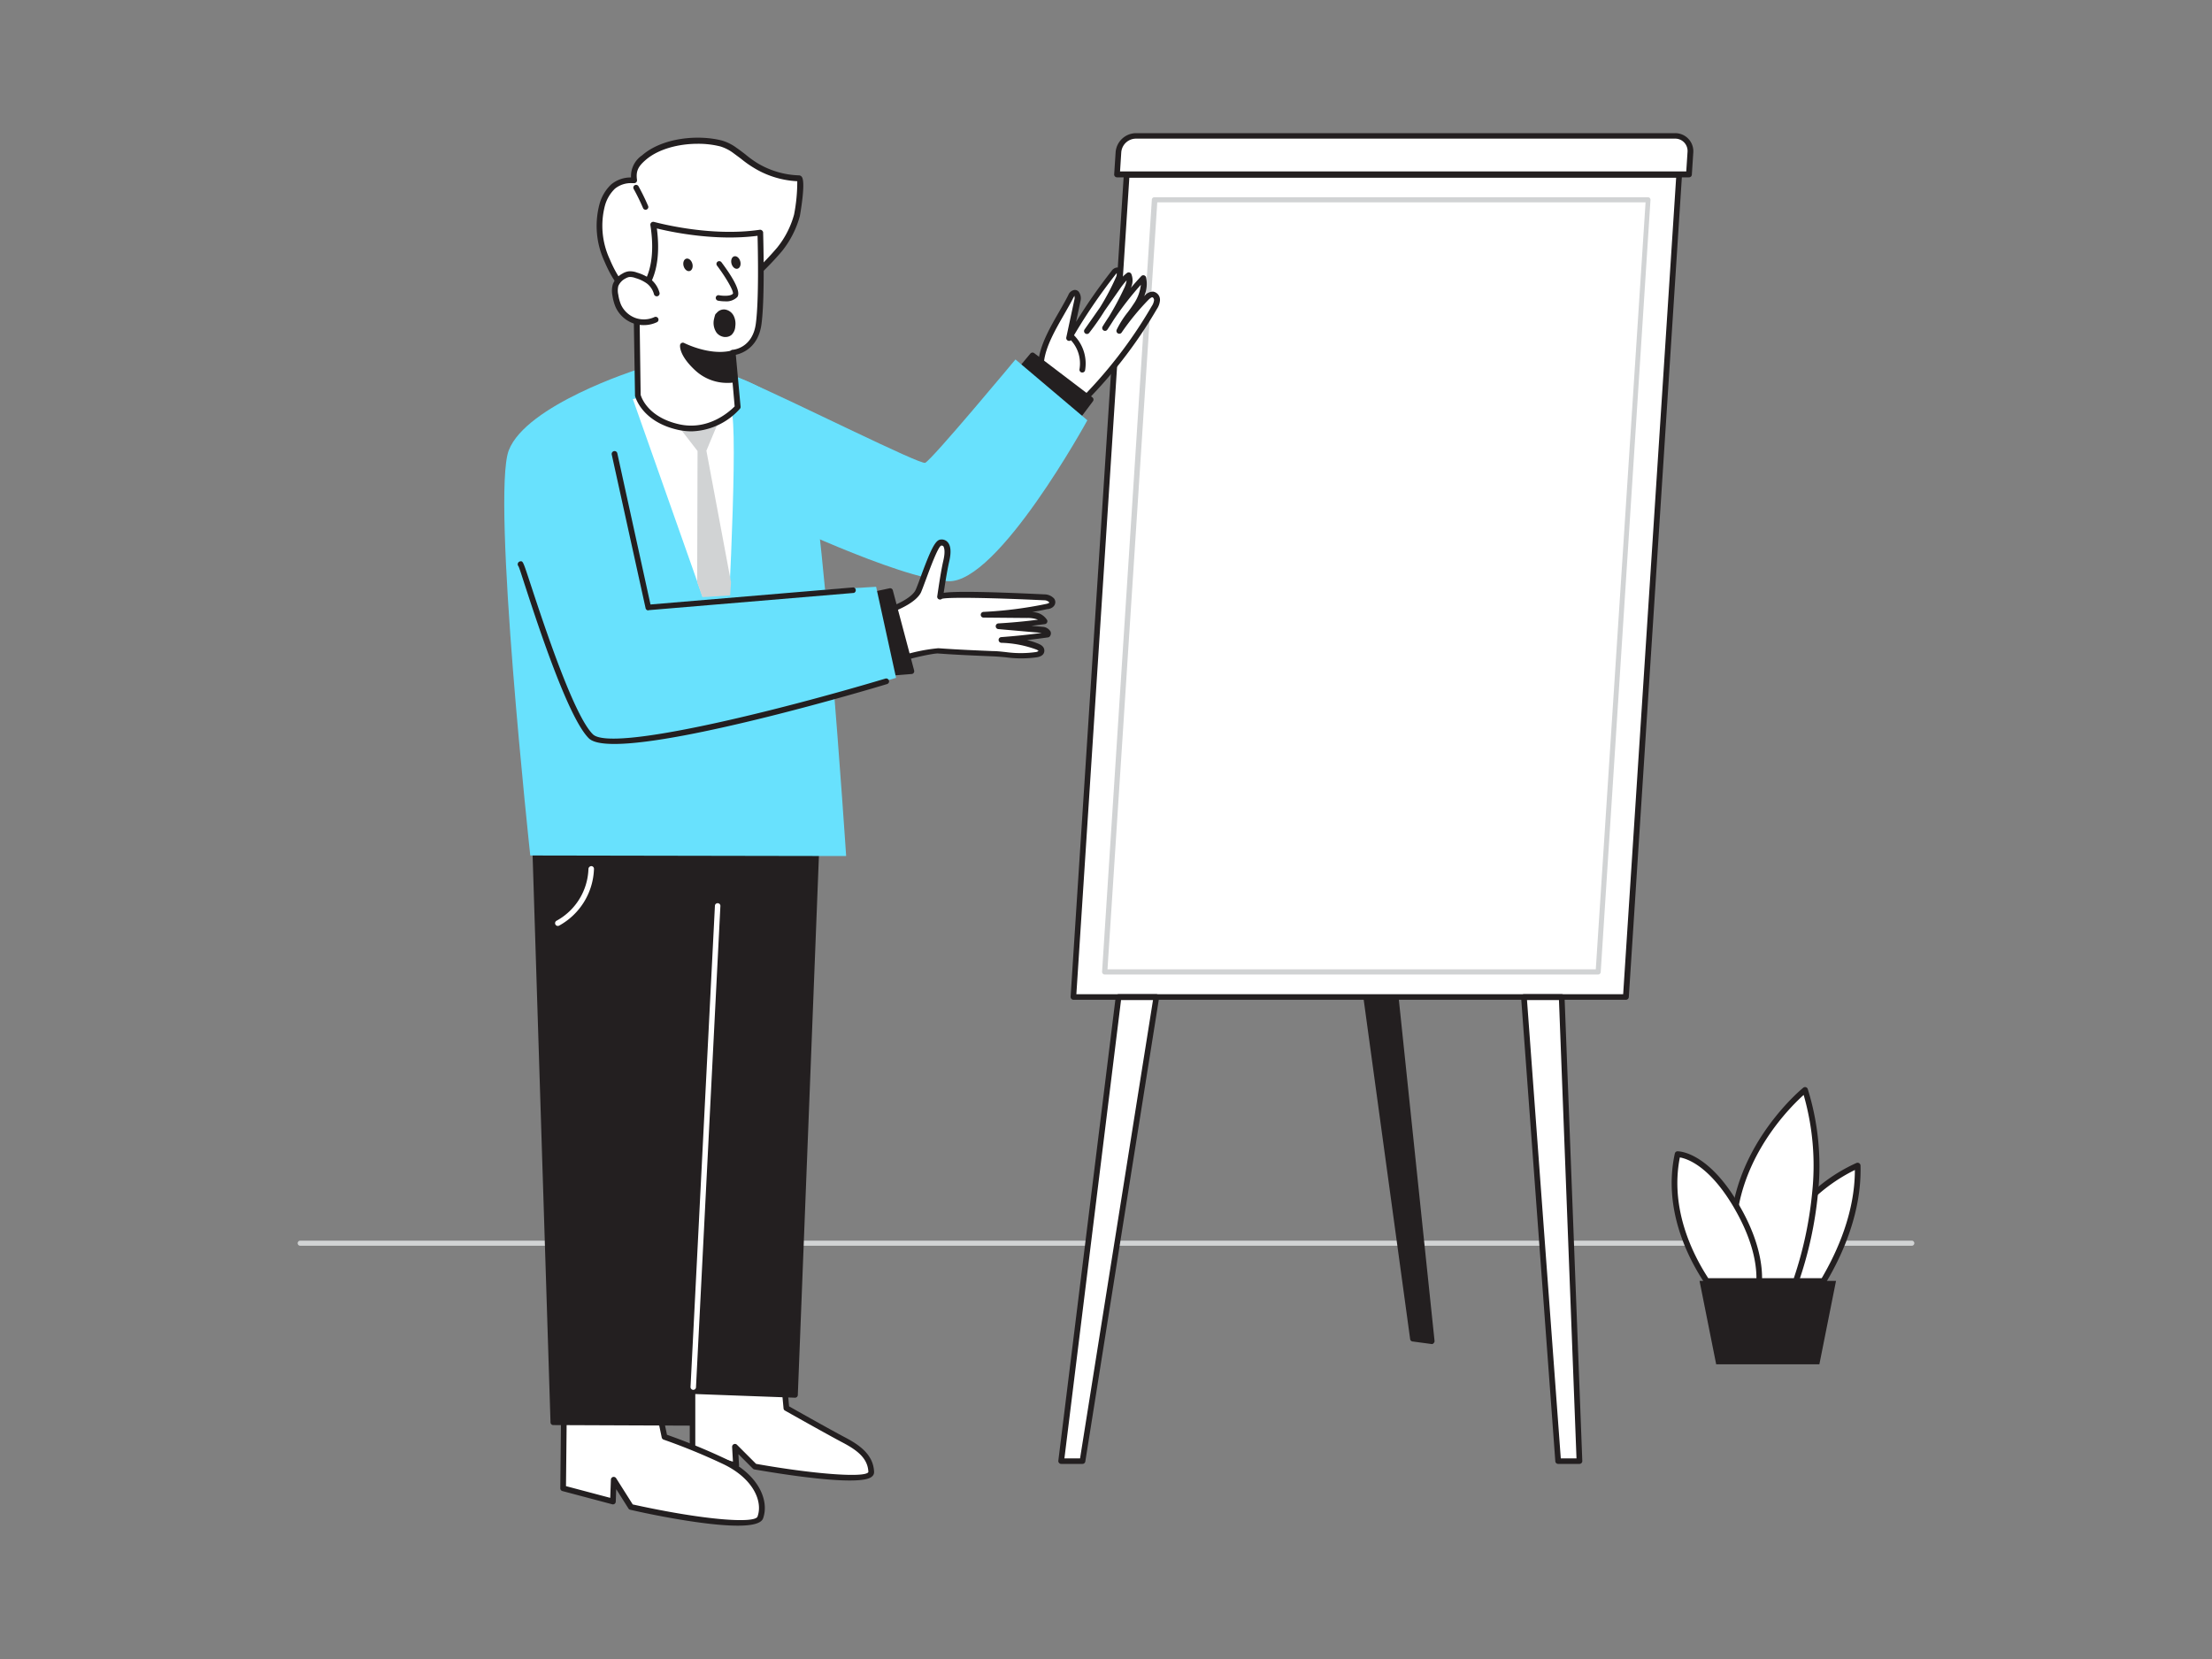 <svg xmlns="http://www.w3.org/2000/svg" viewBox="0 0 400 300"><rect x="0" y="0" width="400" height="300" fill="#808080" stroke="none"/><g id="_010" data-name="010"><path d="M345.71,225.27H54.29a.46.46,0,1,1,0-.92H345.71a.46.46,0,0,1,0,.92Z" fill="#d1d3d4"/><polyline points="245.99 173 255.45 242.08 258.96 242.55 251.6 172.3 243.54 173" fill="#231f20"/><path d="M259,243.05h-.07l-3.5-.47a.49.49,0,0,1-.43-.42l-9.42-68.82-2,.17A.52.52,0,0,1,243,173a.49.49,0,0,1,.46-.53l8.06-.71a.52.52,0,0,1,.54.45l7.35,70.25a.49.49,0,0,1-.15.41A.48.48,0,0,1,259,243.05Zm-3.07-1.41,2.51.33-7.24-69.13-4.63.4Z" fill="#231f20"/><polygon points="203.73 31.61 303.65 31.61 294.03 180.27 194.12 180.27 203.73 31.61" fill="#fff"/><path d="M294,180.79H194.12a.52.52,0,0,1-.38-.17.49.49,0,0,1-.14-.38l9.62-148.66a.51.51,0,0,1,.51-.48h99.92a.51.51,0,0,1,.51.55L294.54,180.3A.52.52,0,0,1,294,180.79Zm-99.36-1h98.88L303.1,32.13H204.22Z" fill="#231f20"/><polygon points="208.79 36.13 298.01 36.13 288.98 175.75 199.75 175.75 208.79 36.13" fill="#fff"/><path d="M289,176.22H199.75a.46.46,0,0,1-.33-.15.48.48,0,0,1-.13-.34l9-139.63a.45.45,0,0,1,.46-.43H298a.48.48,0,0,1,.34.14.5.5,0,0,1,.12.35l-9,139.62A.47.47,0,0,1,289,176.22Zm-88.73-.93h88.3l9-138.7h-88.3Z" fill="#d1d3d4"/><path d="M205.39,24.6h97.52a2.73,2.73,0,0,1,2.76,2.95l-.26,4H202l.25-4A3.2,3.2,0,0,1,205.39,24.6Z" fill="#fff"/><path d="M305.41,32.07H202a.53.53,0,0,1-.38-.16.5.5,0,0,1-.14-.39l.26-4a3.73,3.73,0,0,1,3.66-3.44h97.52a3.27,3.27,0,0,1,3.28,3.51l-.26,4A.52.52,0,0,1,305.41,32.07ZM202.54,31H304.93l.23-3.52a2.23,2.23,0,0,0-2.25-2.41H205.39a2.68,2.68,0,0,0-2.63,2.48Z" fill="#231f20"/><polygon points="202.27 180.3 191.89 264.2 195.75 264.2 209.1 180.3 202.27 180.3" fill="#fff"/><path d="M195.75,264.72h-3.86a.48.48,0,0,1-.38-.18.49.49,0,0,1-.13-.4l10.38-83.9a.52.52,0,0,1,.51-.46h6.83a.54.54,0,0,1,.4.18.53.53,0,0,1,.11.42l-13.35,83.9A.52.52,0,0,1,195.75,264.72Zm-3.27-1h2.83l13.19-82.88h-5.78Z" fill="#231f20"/><polygon points="282.41 180.3 285.62 264.2 281.76 264.2 275.57 180.3 282.41 180.3" fill="#fff"/><path d="M285.62,264.72h-3.86a.51.51,0,0,1-.51-.48l-6.19-83.9a.53.53,0,0,1,.13-.39.52.52,0,0,1,.38-.17h6.84a.51.51,0,0,1,.51.5l3.21,83.9a.49.49,0,0,1-.14.38A.52.52,0,0,1,285.62,264.72Zm-3.38-1h2.84l-3.17-82.88h-5.78Z" fill="#231f20"/><path d="M125.24,246.23v16.52l7.89,2.25-.19-3.38,3.56,3.57s21.19,3.8,21.07,1-2.25-4.36-4.92-5.77c-2.87-1.51-10.42-5.77-10.42-5.77l-1.13-12.11" fill="#fff"/><path d="M153.65,267.72c-5.59,0-14.9-1.6-17.24-2a.49.49,0,0,1-.27-.15l-2.61-2.61.11,2a.5.5,0,0,1-.19.43.53.53,0,0,1-.47.1l-7.88-2.25a.53.53,0,0,1-.37-.5V246.23a.52.52,0,1,1,1,0v16.13l6.81,1.95-.15-2.66a.52.52,0,0,1,.31-.5.51.51,0,0,1,.57.11l3.45,3.45c10.54,1.88,19.82,2.56,20.31,1.48-.1-2.44-1.93-3.9-4.65-5.33s-10.36-5.74-10.43-5.78a.49.49,0,0,1-.26-.4l-1.13-12.11a.51.51,0,0,1,.46-.56.52.52,0,0,1,.57.47l1.1,11.83c1.3.74,7.62,4.3,10.17,5.64s5.07,3.09,5.2,6.2a1,1,0,0,1-.39.86C157.11,267.53,155.61,267.72,153.65,267.72Z" fill="#231f20"/><path d="M102,255.29l-.14,13.84,9,2.39.14-3.94,3.09,4.93s22.25,4.93,23.37,1.92-.83-7.41-6.33-10.09a111.44,111.44,0,0,0-11-4.5l-1.27-6" fill="#fff"/><path d="M133.42,275.89c-5.85,0-15.69-2-19.46-2.88a.5.5,0,0,1-.32-.23l-2.21-3.5-.08,2.26a.51.51,0,0,1-.65.48l-9-2.39a.51.51,0,0,1-.38-.5l.14-13.85a.51.51,0,0,1,.52-.51h0a.51.51,0,0,1,.51.52l-.14,13.45,8,2.12.12-3.3a.52.52,0,0,1,.38-.48.53.53,0,0,1,.57.23l3,4.74c13.35,2.94,22.1,3.44,22.56,2.2,1-2.72-.74-6.84-6.08-9.44A111.22,111.22,0,0,0,120,260.33a.54.54,0,0,1-.34-.39l-1.27-6.05a.52.52,0,0,1,.4-.61.51.51,0,0,1,.61.4l1.21,5.77a113,113,0,0,1,10.76,4.43c5.9,2.87,7.78,7.57,6.6,10.74C137.58,275.54,135.84,275.89,133.42,275.89Z" fill="#231f20"/><polygon points="96.81 154.62 100.09 257.2 125.05 257.31 124.77 251.53 143.78 252.24 148.14 140.6 96.81 154.62" fill="#231f20"/><path d="M125.05,257.8h0l-25-.1a.5.5,0,0,1-.5-.48L96.31,154.63a.52.52,0,0,1,.37-.5l51.33-14a.5.5,0,0,1,.44.09.48.48,0,0,1,.19.41l-4.37,111.64a.5.5,0,0,1-.49.48h0l-18.46-.68.25,5.23a.47.47,0,0,1-.14.37A.48.48,0,0,1,125.05,257.8Zm-24.48-1.09,24,.1-.25-5.25a.49.49,0,0,1,.14-.38.46.46,0,0,1,.37-.14l18.51.68,4.32-110.46L97.32,155Z" fill="#231f20"/><path d="M193.64,53.55c.13-.26.3-.55.58-.6.59-.09.73.79.61,1.37l-1.47,6.83a99,99,0,0,1,8-11.86.89.89,0,0,1,.6-.43c.59,0,.58.88.34,1.42a45.15,45.15,0,0,1-5.78,9.64L202,52.08a9.41,9.41,0,0,1,2-2.34,3.26,3.26,0,0,1-.37,2.73,52.58,52.58,0,0,1-3.87,6.81,58,58,0,0,1,6.88-9,6.72,6.72,0,0,1-1.35,5.06,31.29,31.29,0,0,0-3,4.49,44.17,44.17,0,0,1,4.91-6,1.48,1.48,0,0,1,1.12-.59,1,1,0,0,1,.77,1.05,3,3,0,0,1-.49,1.33,83.62,83.62,0,0,1-13.78,17.71c-.33.32-4.76-3.66-5.17-4.11a4.83,4.83,0,0,1-1.49-3.93C188.74,61.34,191.92,57,193.64,53.55Z" fill="#fff"/><path d="M194.88,73.85h0c-1,0-5.43-4.27-5.47-4.31a5.29,5.29,0,0,1-1.62-4.33c.34-2.93,2.13-6.06,3.72-8.81.62-1.09,1.21-2.11,1.69-3.08a1.43,1.43,0,0,1,1-.87.9.9,0,0,1,.85.28,2,2,0,0,1,.34,1.7l-.8,3.77A98.72,98.72,0,0,1,201,49a1.4,1.4,0,0,1,1-.63,1,1,0,0,1,.81.41,1.79,1.79,0,0,1,.15,1.33,6.15,6.15,0,0,1,.85-.76.51.51,0,0,1,.43-.08.53.53,0,0,1,.34.28,3.1,3.1,0,0,1-.09,2.51c.61-.73,1.24-1.43,1.88-2.12a.52.52,0,0,1,.51-.15.51.51,0,0,1,.37.38,5.67,5.67,0,0,1-.33,3.38.23.23,0,0,0,.07-.07,1.94,1.94,0,0,1,1.55-.74,1.49,1.49,0,0,1,1.22,1.57,3.26,3.26,0,0,1-.56,1.57A83.54,83.54,0,0,1,195.3,73.68.68.68,0,0,1,194.88,73.85Zm.07-1h0Zm-.69-19.36s0,.1-.15.32h0c-.5,1-1.09,2-1.73,3.13-1.53,2.67-3.27,5.7-3.59,8.42a4.31,4.31,0,0,0,1.36,3.52,43.5,43.5,0,0,0,4.63,3.89,82.8,82.8,0,0,0,13.49-17.4,2.5,2.5,0,0,0,.42-1.08c0-.25-.15-.51-.31-.53s-.48.23-.69.44a44.43,44.43,0,0,0-4.86,5.93.51.51,0,0,1-.67.16.52.52,0,0,1-.23-.66,17,17,0,0,1,2-3.16c.35-.46.69-.93,1-1.41a7.43,7.43,0,0,0,1.37-3.56,57.15,57.15,0,0,0-4.88,6.29c-.38.61-.77,1.22-1.17,1.81a.5.5,0,0,1-.7.15.52.52,0,0,1-.16-.71c.37-.61.76-1.21,1.16-1.81a52.55,52.55,0,0,0,2.68-5,5.08,5.08,0,0,0,.5-1.53,13.8,13.8,0,0,0-1.29,1.65l-2.67,3.82a45.18,45.18,0,0,1-2.83,4.05.52.52,0,0,1-.83-.62l2.8-4a44.52,44.52,0,0,0,2.93-5.55,1.26,1.26,0,0,0,.09-.68,1,1,0,0,1-.16.21,100,100,0,0,0-8,11.81.51.51,0,0,1-.63.22.52.52,0,0,1-.32-.59l1.46-6.82A1.19,1.19,0,0,0,194.26,53.46Zm-.62.09h0Z" fill="#231f20"/><polygon points="184.32 67.04 186.65 64.25 197.18 72.28 194.19 76.28 184.32 67.04" fill="#231f20"/><path d="M194.19,76.78a.48.48,0,0,1-.34-.14L184,67.4a.5.5,0,0,1,0-.68l2.33-2.79a.51.51,0,0,1,.69-.07l10.52,8a.5.5,0,0,1,.1.7l-3,4a.57.57,0,0,1-.36.2ZM185,67l9.12,8.54,2.37-3.16-9.76-7.44Z" fill="#231f20"/><path d="M132.85,68s.9.4,2.45,1.06c8.65,3.75,31.06,15,32,14.63C168.51,83.17,183.63,65,183.63,65l13,11s-16.15,29.52-25.15,29.1S138.24,93,138.24,93" fill="#68e1fd"/><path d="M161.23,110.17s3.92-1.37,4.79-3.33,2.94-8.6,4-8.76,1.59,1,1,3.31-1.09,6.43-1.1,6.48c.11-.77,17.22,0,18.83.12.68,0,1.6.37,1.44,1-.11.41-.6.57-1,.66a72.57,72.57,0,0,1-11.38,1.44l7.85.06c1.17,0,2.58.15,3.13,1.19q-4.12.59-8.28.83l7.92.69c.52,0,1.23.47.92.89q-4.14.59-8.32.89a20.31,20.31,0,0,1,6.53,1.27c.33.14.7.38.69.73s-.53.63-.95.71c-2.5.48-5.23-.06-7.79-.17-3.31-.14-6.62-.28-9.93-.52-1-.07-8.91,1.53-9,2.7Z" fill="#fff"/><path d="M160.67,120.9h0a.52.52,0,0,1-.48-.54h0c0-.23.56-10.21.56-10.21a.52.52,0,0,1,.35-.46c1-.36,3.85-1.61,4.49-3.05.23-.52.55-1.38.92-2.39,1.7-4.59,2.56-6.53,3.51-6.67a1.44,1.44,0,0,1,1.33.44c.59.64.69,1.81.3,3.5s-.8,4.34-1,5.68c1.75-.25,6.3-.29,18.23.28a2.39,2.39,0,0,1,1.73.75,1.09,1.09,0,0,1,.19.92c-.2.79-1.12,1-1.42,1-.92.2-1.85.37-2.78.53a3.17,3.17,0,0,1,2.74,1.42.51.51,0,0,1,0,.48.52.52,0,0,1-.39.28l-2.44.31,2.05.18a1.77,1.77,0,0,1,1.4.83.86.86,0,0,1-.1.87.48.48,0,0,1-.34.21c-1.26.18-2.53.34-3.8.48a12.35,12.35,0,0,1,2.13.7c.85.36,1,.86,1,1.22s-.15,1-1.36,1.2a20.49,20.49,0,0,1-5.64,0c-.77-.07-1.53-.14-2.28-.17-3.06-.13-6.53-.27-9.94-.52-1-.07-7.8,1.44-8.42,2.28A.52.52,0,0,1,160.67,120.9Zm1.06-10.37c-.28,5-.41,7.47-.48,8.69a31.28,31.28,0,0,1,8.43-2c3.39.25,6.85.39,9.91.52.76,0,1.54.1,2.32.18a19.56,19.56,0,0,0,5.35,0,.94.94,0,0,0,.54-.22,1.31,1.31,0,0,0-.39-.24,19.83,19.83,0,0,0-6.36-1.22.52.52,0,0,1-.47-.52.51.51,0,0,1,.48-.51c2.43-.18,4.89-.43,7.31-.76l-7.84-.69a.51.51,0,0,1-.47-.52.51.51,0,0,1,.48-.51c2.38-.14,4.78-.36,7.16-.67a5.37,5.37,0,0,0-2-.31l-7.84-.07a.5.5,0,0,1-.51-.5.52.52,0,0,1,.49-.53,72.77,72.77,0,0,0,11.29-1.43c.56-.11.62-.25.62-.28a1.24,1.24,0,0,0-.95-.39c-10-.48-17.59-.58-18.48-.26a.48.48,0,0,1-.4.12.5.5,0,0,1-.44-.56v0c.15-1,.63-4.43,1.11-6.5.43-1.86.07-2.43,0-2.56a.42.42,0,0,0-.43-.11c-.58.31-2,4.15-2.68,6-.38,1-.7,1.9-.94,2.45C165.69,108.86,162.73,110.14,161.73,110.53Zm8.78-2.59a.56.56,0,0,1-.16.29.46.46,0,0,0,.16-.29Z" fill="#231f20"/><path d="M115.14,66.86S95.16,73.21,92,81.44s3.89,73.26,3.89,73.26l57.12.1s-4.43-67.25-7.66-76.54S125,64,115.14,66.86Z" fill="#68e1fd"/><path d="M114.44,72.17l16.81,47.63s2.17-37.59,1.18-44.77S114.44,72.17,114.44,72.17Z" fill="#fff"/><polygon points="121.95 76.15 126.14 81.56 126.07 105.28 131.25 119.8 132.19 105.28 127.74 81.5 130.12 75.8 121.95 76.15" fill="#d1d3d4"/><path d="M132.9,27.21c1.31.91,2.58,2.06,3.85,2.76a16.2,16.2,0,0,0,7.69,2.25c.71,0-.19,6.12-.34,6.68a16.81,16.81,0,0,1-3.16,6.2,51.71,51.71,0,0,1-4.35,4.53c-1.93,1.84-5.05,2.32-7.56,2.81-2.22.43-4.57,1.2-6.79,1.44s-4.89.61-6.95-.11c-2.7-1-4.47-4.24-5.52-6.72a14.78,14.78,0,0,1-.87-10,7.28,7.28,0,0,1,1.95-3.31c1.18-1.06,2.4-1,3.83-1.17-.24-1.79.28-2.8,1.72-4.06,3.42-3,9.68-3.69,14-2.56A8.26,8.26,0,0,1,132.9,27.21Z" fill="#fff"/><path d="M118.26,54.7a9.7,9.7,0,0,1-3.14-.44c-2.23-.79-4.19-3.14-5.82-7a15.29,15.29,0,0,1-.89-10.36,7.68,7.68,0,0,1,2.1-3.54,5.52,5.52,0,0,1,3.6-1.27,4.54,4.54,0,0,1,2-4c3.69-3.23,10.21-3.78,14.46-2.67a8.36,8.36,0,0,1,2.67,1.35h0c.5.34,1,.73,1.49,1.1A19,19,0,0,0,137,29.52a15.53,15.53,0,0,0,7.44,2.19A.65.65,0,0,1,145,32c.75,1-.35,7-.36,7.07a17.49,17.49,0,0,1-3.26,6.38A51.77,51.77,0,0,1,137,50c-1.9,1.81-4.74,2.35-7.24,2.83l-.58.12c-.83.16-1.67.37-2.52.58a33.34,33.34,0,0,1-4.32.86l-.5.06A32.57,32.57,0,0,1,118.26,54.7ZM126.17,26c-3.41,0-7.12.92-9.43,2.94-1.4,1.21-1.76,2.06-1.55,3.6a.5.5,0,0,1-.11.39.52.52,0,0,1-.36.19l-.42,0a4.58,4.58,0,0,0-3.1,1,6.73,6.73,0,0,0-1.81,3.07,14.37,14.37,0,0,0,.86,9.66c1.51,3.59,3.27,5.75,5.21,6.43s4.25.36,6.22.14l.5-.05a32.29,32.29,0,0,0,4.18-.85c.87-.21,1.73-.42,2.57-.59l.58-.11c2.37-.45,5.05-1,6.73-2.57a52.38,52.38,0,0,0,4.3-4.48,16.35,16.35,0,0,0,3.06-6,30.84,30.84,0,0,0,.57-6,16.59,16.59,0,0,1-7.67-2.31,19.33,19.33,0,0,1-2.45-1.71c-.48-.37-1-.74-1.45-1.08h0a7.69,7.69,0,0,0-2.34-1.19A16.32,16.32,0,0,0,126.17,26Z" fill="#231f20"/><path d="M132.46,63.76l.91,9.86s-4.21,5-10.61,3.56-7.42-5.77-7.42-5.77l-.3-18s4.67-2.61,3.07-12.83c0,0,9.89,2.83,19.33,1.43,0,0,.37,11.59-.29,16.53S132.46,63.76,132.46,63.76Z" fill="#fff"/><path d="M125.06,78a11.52,11.52,0,0,1-2.41-.26c-6.64-1.47-7.77-6-7.82-6.16a.41.41,0,0,1,0-.11l-.29-18a.49.49,0,0,1,.26-.46s4.33-2.62,2.81-12.3a.52.52,0,0,1,.65-.58c.1,0,9.9,2.78,19.12,1.42a.52.52,0,0,1,.4.11A.58.58,0,0,1,138,42c0,.48.36,11.69-.3,16.62-.57,4.2-3.44,5.27-4.64,5.54l.86,9.38a.49.49,0,0,1-.12.38A12.16,12.16,0,0,1,125.06,78Zm-9.21-6.61c.13.48,1.33,4.08,7,5.34,5.37,1.18,9.2-2.44,10-3.24L132,63.81a.47.47,0,0,1,.12-.38.5.5,0,0,1,.36-.18h0c.14,0,3.61-.29,4.2-4.74.57-4.22.37-13.48.31-15.87-7.76,1-15.75-.72-18.21-1.33,1.12,8.56-2.17,11.68-3.17,12.41Z" fill="#231f20"/><path d="M118.77,53.06a4.15,4.15,0,0,0-1.46-2.19,7.43,7.43,0,0,0-2.25-1.08,3.16,3.16,0,0,0-1.35-.21,2.32,2.32,0,0,0-.9.35,3.19,3.19,0,0,0-1.5,1.64,3.86,3.86,0,0,0,0,1.82,7.8,7.8,0,0,0,.53,1.92,5,5,0,0,0,6.73,2.5" fill="#fff"/><path d="M116.38,58.79a5.51,5.51,0,0,1-1.92-.34,5.59,5.59,0,0,1-3.14-2.92,8.53,8.53,0,0,1-.57-2.06,4.3,4.3,0,0,1,.07-2.07,3.72,3.72,0,0,1,1.73-1.92,2.92,2.92,0,0,1,1.09-.41,3.48,3.48,0,0,1,1.58.23,8.19,8.19,0,0,1,2.41,1.16,4.72,4.72,0,0,1,1.63,2.47.51.51,0,0,1-1,.27A3.61,3.61,0,0,0,117,51.28a6.66,6.66,0,0,0-2.09-1,2.75,2.75,0,0,0-1.12-.19,2.19,2.19,0,0,0-.71.28,2.77,2.77,0,0,0-1.27,1.36,3.37,3.37,0,0,0,0,1.58,7.35,7.35,0,0,0,.49,1.79,4.63,4.63,0,0,0,2.56,2.38,4.56,4.56,0,0,0,3.48-.14.52.52,0,0,1,.69.25.51.51,0,0,1-.25.68A5.52,5.52,0,0,1,116.38,58.79Z" fill="#231f20"/><path d="M132.68,68.67a8.3,8.3,0,0,1-6.56-2c-2.86-2.65-2.64-4.22-2.64-4.22s4.57,2.38,8.72,1.46Z" fill="#231f20"/><path d="M131.61,69.24a8.5,8.5,0,0,1-5.82-2.2c-3-2.74-2.83-4.46-2.81-4.65a.51.51,0,0,1,.73-.37s4.46,2.29,8.38,1.42a.47.47,0,0,1,.4.08.5.5,0,0,1,.21.35l.48,4.74a.51.51,0,0,1-.41.55A8.89,8.89,0,0,1,131.61,69.24Zm-7.45-5.92a8.69,8.69,0,0,0,2.3,3,7.74,7.74,0,0,0,5.68,1.91l-.38-3.71A14.8,14.8,0,0,1,124.16,63.32Z" fill="#231f20"/><path d="M130.06,47.72s3.61,4.79,2.86,5.7-3,.46-3,.46" fill="#fff"/><path d="M131.12,54.49a7.34,7.34,0,0,1-1.28-.12.51.51,0,0,1-.4-.59.49.49,0,0,1,.59-.39c.64.12,2.09.22,2.51-.29.14-.46-1.2-2.84-2.88-5.07a.5.5,0,0,1,.8-.61c1.75,2.33,3.67,5.31,2.85,6.31A2.82,2.82,0,0,1,131.12,54.49Z" fill="#231f20"/><ellipse cx="124.41" cy="47.9" rx="0.82" ry="1.16" transform="translate(-8.27 34.89) rotate(-15.46)" fill="#231f20"/><ellipse cx="133.07" cy="47.48" rx="0.82" ry="1.16" transform="translate(-7.84 37.18) rotate(-15.46)" fill="#231f20"/><path d="M129.78,57.05a4.81,4.81,0,0,0-.18.65,2.57,2.57,0,0,0,.34,2.15,1.44,1.44,0,0,0,2,.32,1.81,1.81,0,0,0,.52-1.2,2.81,2.81,0,0,0-.21-1.57,1.61,1.61,0,0,0-1.21-.94,1.16,1.16,0,0,0-1.24.79" fill="#231f20"/><path d="M131.16,60.94H131a2.11,2.11,0,0,1-1.42-.78,3.1,3.1,0,0,1-.44-2.56q.07-.33.18-.66a.55.55,0,0,1,.24-.3,1.69,1.69,0,0,1,1.55-.67,2.12,2.12,0,0,1,1.6,1.22,3.24,3.24,0,0,1,.25,1.84,2.26,2.26,0,0,1-.68,1.53A1.69,1.69,0,0,1,131.16,60.94Zm-1-3.35a2.25,2.25,0,0,1,0,.22,2.12,2.12,0,0,0,.25,1.73,1.09,1.09,0,0,0,.74.4.67.67,0,0,0,.52-.15,1.31,1.31,0,0,0,.36-.88,2.42,2.42,0,0,0-.16-1.3A1.15,1.15,0,0,0,131,57a.67.67,0,0,0-.7.42A.5.5,0,0,1,130.13,57.59Z" fill="#231f20"/><path d="M115,33.93a34.06,34.06,0,0,1,1.72,3.5" fill="#fff"/><path d="M116.74,37.93a.5.5,0,0,1-.46-.31,37.64,37.64,0,0,0-1.69-3.45.5.5,0,0,1,.19-.68.51.51,0,0,1,.68.19,39.4,39.4,0,0,1,1.74,3.56.49.49,0,0,1-.27.65A.43.43,0,0,1,116.74,37.93Z" fill="#231f20"/><polygon points="156.76 107.77 160.97 106.87 164.83 121.39 158.29 121.91 156.76 107.77" fill="#231f20"/><path d="M158.29,122.41a.51.51,0,0,1-.5-.44l-1.53-14.15a.5.5,0,0,1,.39-.54l4.22-.9a.5.5,0,0,1,.58.36l3.86,14.52a.5.5,0,0,1-.08.41.46.46,0,0,1-.36.21l-6.54.53Zm-1-14.25,1.43,13.22,5.46-.44-3.58-13.48Z" fill="#231f20"/><path d="M95,93.81s4.77,43.87,10.71,43.77,56.33-15,56.33-15l-3.61-16.47-43.12,2.56s.56-25.37-4.14-26.59S97,82.39,95,93.81Z" fill="#68e1fd"/><path d="M111.1,134.53c-2.25,0-3.87-.3-4.6-1-3.65-3.56-9-19.78-11.54-27.58-.55-1.67-1-3.14-1.2-3.55a.53.53,0,0,1-.14-.4.54.54,0,0,1,.46-.49c.49-.06.49-.06,1.86,4.12,2.34,7.11,7.81,23.78,11.28,27.16,3.31,3.22,33.44-4.26,52.89-10.08a.52.52,0,0,1,.64.35.51.51,0,0,1-.34.64C156.15,125,123.74,134.53,111.1,134.53Z" fill="#231f20"/><path d="M117.24,110.38a.51.51,0,0,1-.5-.41l-6.12-27.78a.52.52,0,0,1,.4-.61.51.51,0,0,1,.61.39l6,27.34,36.7-3.09a.52.52,0,0,1,.08,1l-37.14,3.12Z" fill="#231f20"/><path d="M125.34,251.33h0a.51.51,0,0,1-.47-.53l4.41-87a.48.48,0,0,1,.52-.47.48.48,0,0,1,.47.52l-4.41,86.95A.5.5,0,0,1,125.34,251.33Z" fill="#fff"/><path d="M100.87,167.44a.5.5,0,0,1-.23-.94,11.1,11.1,0,0,0,5.77-9.39.55.55,0,0,1,.51-.49.49.49,0,0,1,.49.51,12.15,12.15,0,0,1-6.3,10.25A.53.53,0,0,1,100.87,167.44Z" fill="#fff"/><path d="M193.63,60.77a6.72,6.72,0,0,1,2.09,6.08" fill="#fff"/><path d="M195.72,67.36h-.1a.51.51,0,0,1-.41-.6,6.2,6.2,0,0,0-1.92-5.6.51.51,0,1,1,.69-.76,7.25,7.25,0,0,1,2.24,6.55A.5.5,0,0,1,195.72,67.36Z" fill="#231f20"/><path d="M328.23,215.73a30,30,0,0,1,7.66-5c.23,8.19-3.09,15.72-6.16,20.88h-10" fill="#fff"/><path d="M329.73,232.14h-10a.52.52,0,1,1,0-1h9.69c2.78-4.73,6-11.83,6-19.57a30.51,30.51,0,0,0-6.81,4.58.52.52,0,0,1-.69-.77,30.2,30.2,0,0,1,7.81-5.09.53.53,0,0,1,.71.46c.24,8.44-3.26,16.17-6.24,21.17A.52.52,0,0,1,329.73,232.14Z" fill="#231f20"/><path d="M313.92,217.94c2.45-12.81,12.49-20.87,12.49-20.87a46.34,46.34,0,0,1,1.82,18.66,68.42,68.42,0,0,1-3.45,15.89H314" fill="#fff"/><path d="M324.78,232.14H314a.52.52,0,0,1,0-1h10.38a68.68,68.68,0,0,0,3.31-15.42A46.35,46.35,0,0,0,326.16,198c-2.16,1.93-9.69,9.35-11.74,20.05a.52.52,0,0,1-.6.41.51.51,0,0,1-.41-.6c2.46-12.85,12.58-21.09,12.68-21.17a.52.52,0,0,1,.47-.09.51.51,0,0,1,.34.33,46.87,46.87,0,0,1,1.85,18.87,69.72,69.72,0,0,1-3.48,16A.53.53,0,0,1,324.78,232.14Z" fill="#231f20"/><path d="M308.61,231.62h9.51c.1-2.81-.54-7.08-3.6-12.61-.21-.37-.41-.73-.61-1.07-5.51-9.33-10.55-9.23-10.55-9.23C301.23,218.53,305.73,227.28,308.61,231.62Z" fill="#fff"/><path d="M318.12,232.14h-9.51a.54.54,0,0,1-.43-.23c-2.92-4.41-7.5-13.3-5.32-23.31a.51.51,0,0,1,.49-.41c.2,0,5.41,0,11,9.48l.61,1.08c3.19,5.78,3.76,10.2,3.67,12.89A.52.52,0,0,1,318.12,232.14Zm-9.23-1h8.73c0-2.6-.67-6.63-3.55-11.85-.21-.37-.4-.72-.6-1.06-4.41-7.46-8.44-8.72-9.7-8.93C301.94,218.56,306.1,226.83,308.89,231.11Z" fill="#231f20"/><polygon points="310.34 246.71 329 246.71 332.01 231.63 307.33 231.63 310.34 246.71" fill="#231f20"/></g></svg>